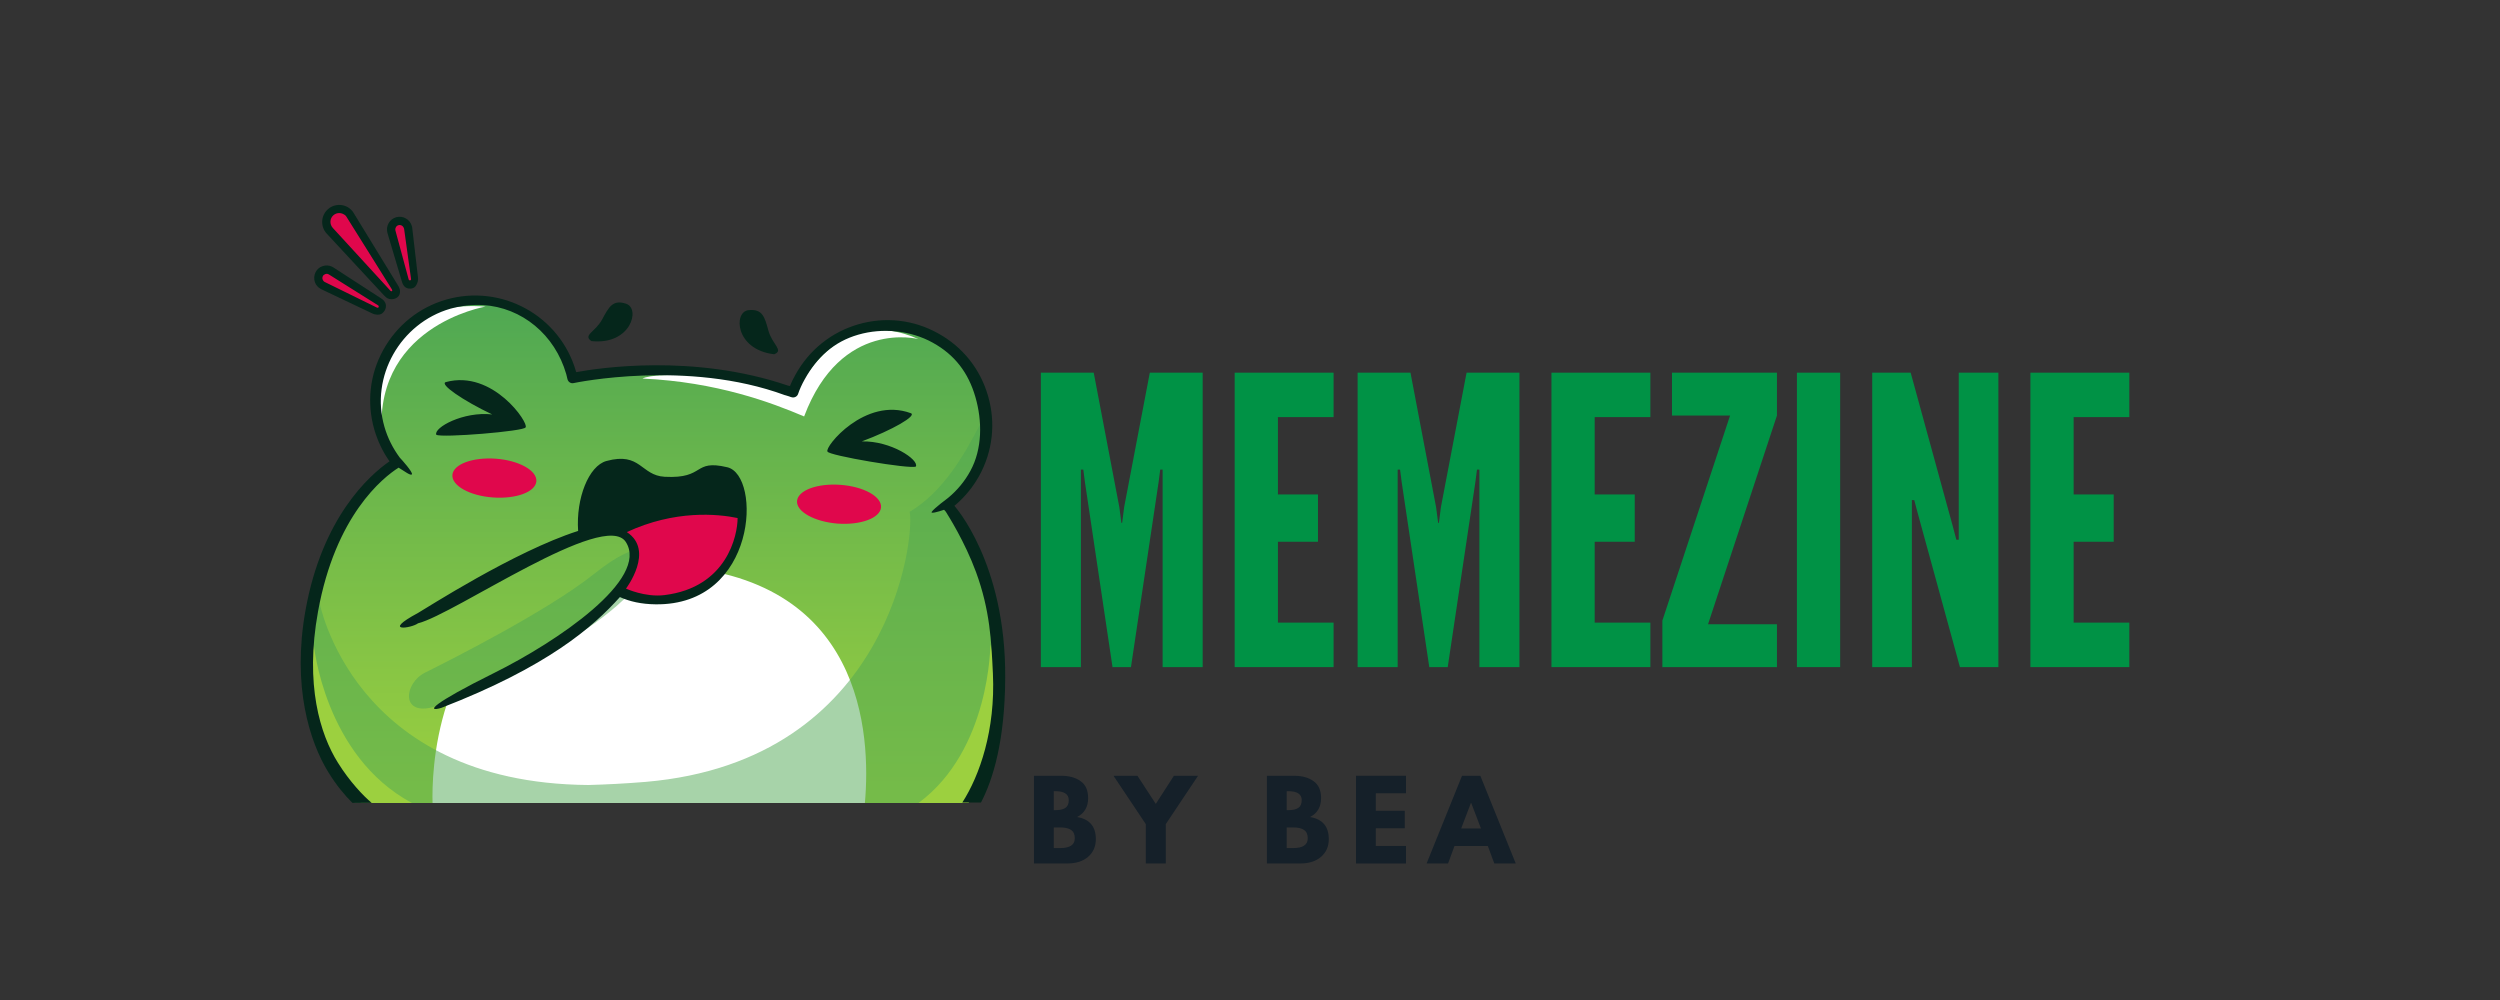 <svg xmlns="http://www.w3.org/2000/svg" xmlns:xlink="http://www.w3.org/1999/xlink" width="250" zoomAndPan="magnify" viewBox="0 0 187.5 75" height="100" preserveAspectRatio="xMidYMid meet" version="1.0"><rect x="0" y="0" width="187.5" height="75" fill="#333333" stroke="none"/><defs><g/><clipPath id="debdf9015c"><path d="M 22 22 L 75 22 L 75 60.227 L 22 60.227 Z M 22 22 " clip-rule="nonzero"/></clipPath><clipPath id="c556221e77"><path d="M 27.109 60.227 L 72.621 60.227 C 72.621 60.227 74.52 57.809 74.766 53.988 C 75.113 48.582 74.012 44.664 74.012 44.664 C 73.152 40.418 71.25 38.363 71.25 38.363 C 71.25 38.363 71.164 38.277 71.027 38.129 C 71.621 37.684 72.164 37.141 72.621 36.512 C 72.621 36.512 73.969 33.18 73.957 32 C 73.945 30.871 72.621 27.699 72.621 27.699 C 71.992 26.824 71.164 26.082 70.168 25.527 C 66.543 23.527 61.977 24.848 59.98 28.488 C 59.777 28.859 59.59 29.262 59.449 29.648 C 59.27 29.594 59.109 29.531 58.941 29.496 C 50.891 26.742 42.871 28.594 42.871 28.594 C 42.871 28.594 42.809 28.336 42.766 28.188 C 41.617 24.195 37.453 21.91 33.484 23.059 C 29.5 24.207 27.219 28.379 28.363 32.359 C 28.641 33.328 29.098 34.191 29.691 34.938 C 28.238 35.84 24.414 38.863 23.215 46.102 C 21.598 55.734 26.238 59.598 27.109 60.227 Z M 58.992 53.562 C 58.461 54.934 58.207 54.383 58.156 53.508 C 58.102 52.648 59.195 53.039 58.992 53.562 Z M 58.992 53.562 " clip-rule="nonzero"/></clipPath><linearGradient x1="247.74" gradientTransform="matrix(0.106, 0, 0, -0.106, 22.533, 44.96)" y1="-143.424" x2="247.74" gradientUnits="userSpaceOnUse" y2="216.576" id="b67df96ce0"><stop stop-opacity="1" stop-color="rgb(61.2%, 81.599%, 24.699%)" offset="0"/><stop stop-opacity="1" stop-color="rgb(61.079%, 81.537%, 24.73%)" offset="0.008"/><stop stop-opacity="1" stop-color="rgb(60.84%, 81.413%, 24.791%)" offset="0.016"/><stop stop-opacity="1" stop-color="rgb(60.599%, 81.287%, 24.854%)" offset="0.023"/><stop stop-opacity="1" stop-color="rgb(60.358%, 81.161%, 24.916%)" offset="0.031"/><stop stop-opacity="1" stop-color="rgb(60.117%, 81.036%, 24.979%)" offset="0.039"/><stop stop-opacity="1" stop-color="rgb(59.875%, 80.911%, 25.041%)" offset="0.047"/><stop stop-opacity="1" stop-color="rgb(59.634%, 80.786%, 25.102%)" offset="0.055"/><stop stop-opacity="1" stop-color="rgb(59.393%, 80.659%, 25.165%)" offset="0.062"/><stop stop-opacity="1" stop-color="rgb(59.152%, 80.534%, 25.227%)" offset="0.07"/><stop stop-opacity="1" stop-color="rgb(58.911%, 80.409%, 25.29%)" offset="0.078"/><stop stop-opacity="1" stop-color="rgb(58.669%, 80.284%, 25.352%)" offset="0.086"/><stop stop-opacity="1" stop-color="rgb(58.427%, 80.159%, 25.415%)" offset="0.094"/><stop stop-opacity="1" stop-color="rgb(58.186%, 80.032%, 25.476%)" offset="0.102"/><stop stop-opacity="1" stop-color="rgb(57.945%, 79.907%, 25.539%)" offset="0.109"/><stop stop-opacity="1" stop-color="rgb(57.704%, 79.782%, 25.601%)" offset="0.117"/><stop stop-opacity="1" stop-color="rgb(57.463%, 79.657%, 25.664%)" offset="0.125"/><stop stop-opacity="1" stop-color="rgb(57.222%, 79.532%, 25.726%)" offset="0.133"/><stop stop-opacity="1" stop-color="rgb(56.981%, 79.405%, 25.789%)" offset="0.141"/><stop stop-opacity="1" stop-color="rgb(56.74%, 79.28%, 25.85%)" offset="0.148"/><stop stop-opacity="1" stop-color="rgb(56.499%, 79.155%, 25.912%)" offset="0.156"/><stop stop-opacity="1" stop-color="rgb(56.256%, 79.03%, 25.975%)" offset="0.164"/><stop stop-opacity="1" stop-color="rgb(56.015%, 78.905%, 26.038%)" offset="0.172"/><stop stop-opacity="1" stop-color="rgb(55.774%, 78.78%, 26.1%)" offset="0.18"/><stop stop-opacity="1" stop-color="rgb(55.533%, 78.653%, 26.163%)" offset="0.188"/><stop stop-opacity="1" stop-color="rgb(55.292%, 78.528%, 26.224%)" offset="0.195"/><stop stop-opacity="1" stop-color="rgb(55.051%, 78.403%, 26.286%)" offset="0.203"/><stop stop-opacity="1" stop-color="rgb(54.81%, 78.278%, 26.349%)" offset="0.211"/><stop stop-opacity="1" stop-color="rgb(54.568%, 78.152%, 26.411%)" offset="0.219"/><stop stop-opacity="1" stop-color="rgb(54.327%, 78.026%, 26.474%)" offset="0.227"/><stop stop-opacity="1" stop-color="rgb(54.086%, 77.901%, 26.537%)" offset="0.234"/><stop stop-opacity="1" stop-color="rgb(53.844%, 77.776%, 26.598%)" offset="0.242"/><stop stop-opacity="1" stop-color="rgb(53.603%, 77.65%, 26.66%)" offset="0.25"/><stop stop-opacity="1" stop-color="rgb(53.362%, 77.525%, 26.723%)" offset="0.258"/><stop stop-opacity="1" stop-color="rgb(53.12%, 77.399%, 26.785%)" offset="0.266"/><stop stop-opacity="1" stop-color="rgb(52.879%, 77.274%, 26.848%)" offset="0.273"/><stop stop-opacity="1" stop-color="rgb(52.638%, 77.148%, 26.91%)" offset="0.281"/><stop stop-opacity="1" stop-color="rgb(52.397%, 77.023%, 26.971%)" offset="0.289"/><stop stop-opacity="1" stop-color="rgb(52.156%, 76.898%, 27.034%)" offset="0.297"/><stop stop-opacity="1" stop-color="rgb(51.915%, 76.772%, 27.097%)" offset="0.305"/><stop stop-opacity="1" stop-color="rgb(51.674%, 76.646%, 27.159%)" offset="0.312"/><stop stop-opacity="1" stop-color="rgb(51.431%, 76.521%, 27.222%)" offset="0.32"/><stop stop-opacity="1" stop-color="rgb(51.19%, 76.396%, 27.284%)" offset="0.328"/><stop stop-opacity="1" stop-color="rgb(50.949%, 76.271%, 27.345%)" offset="0.336"/><stop stop-opacity="1" stop-color="rgb(50.708%, 76.144%, 27.408%)" offset="0.344"/><stop stop-opacity="1" stop-color="rgb(50.467%, 76.019%, 27.47%)" offset="0.352"/><stop stop-opacity="1" stop-color="rgb(50.226%, 75.894%, 27.533%)" offset="0.359"/><stop stop-opacity="1" stop-color="rgb(49.985%, 75.769%, 27.596%)" offset="0.367"/><stop stop-opacity="1" stop-color="rgb(49.744%, 75.644%, 27.658%)" offset="0.375"/><stop stop-opacity="1" stop-color="rgb(49.503%, 75.519%, 27.719%)" offset="0.383"/><stop stop-opacity="1" stop-color="rgb(49.26%, 75.392%, 27.782%)" offset="0.391"/><stop stop-opacity="1" stop-color="rgb(49.019%, 75.267%, 27.844%)" offset="0.398"/><stop stop-opacity="1" stop-color="rgb(48.778%, 75.142%, 27.907%)" offset="0.406"/><stop stop-opacity="1" stop-color="rgb(48.537%, 75.017%, 27.969%)" offset="0.414"/><stop stop-opacity="1" stop-color="rgb(48.296%, 74.892%, 28.032%)" offset="0.422"/><stop stop-opacity="1" stop-color="rgb(48.055%, 74.765%, 28.093%)" offset="0.43"/><stop stop-opacity="1" stop-color="rgb(47.813%, 74.64%, 28.156%)" offset="0.438"/><stop stop-opacity="1" stop-color="rgb(47.572%, 74.515%, 28.218%)" offset="0.445"/><stop stop-opacity="1" stop-color="rgb(47.331%, 74.39%, 28.281%)" offset="0.453"/><stop stop-opacity="1" stop-color="rgb(47.09%, 74.265%, 28.343%)" offset="0.461"/><stop stop-opacity="1" stop-color="rgb(46.848%, 74.138%, 28.406%)" offset="0.469"/><stop stop-opacity="1" stop-color="rgb(46.606%, 74.013%, 28.467%)" offset="0.477"/><stop stop-opacity="1" stop-color="rgb(46.365%, 73.888%, 28.529%)" offset="0.484"/><stop stop-opacity="1" stop-color="rgb(46.124%, 73.763%, 28.592%)" offset="0.492"/><stop stop-opacity="1" stop-color="rgb(45.883%, 73.637%, 28.654%)" offset="0.5"/><stop stop-opacity="1" stop-color="rgb(45.642%, 73.511%, 28.717%)" offset="0.508"/><stop stop-opacity="1" stop-color="rgb(45.401%, 73.386%, 28.78%)" offset="0.516"/><stop stop-opacity="1" stop-color="rgb(45.16%, 73.26%, 28.841%)" offset="0.523"/><stop stop-opacity="1" stop-color="rgb(44.919%, 73.135%, 28.903%)" offset="0.531"/><stop stop-opacity="1" stop-color="rgb(44.678%, 73.01%, 28.966%)" offset="0.539"/><stop stop-opacity="1" stop-color="rgb(44.435%, 72.885%, 29.028%)" offset="0.547"/><stop stop-opacity="1" stop-color="rgb(44.194%, 72.758%, 29.091%)" offset="0.555"/><stop stop-opacity="1" stop-color="rgb(43.953%, 72.633%, 29.153%)" offset="0.562"/><stop stop-opacity="1" stop-color="rgb(43.712%, 72.508%, 29.214%)" offset="0.57"/><stop stop-opacity="1" stop-color="rgb(43.471%, 72.383%, 29.277%)" offset="0.578"/><stop stop-opacity="1" stop-color="rgb(43.23%, 72.258%, 29.34%)" offset="0.586"/><stop stop-opacity="1" stop-color="rgb(42.989%, 72.131%, 29.402%)" offset="0.594"/><stop stop-opacity="1" stop-color="rgb(42.747%, 72.006%, 29.465%)" offset="0.602"/><stop stop-opacity="1" stop-color="rgb(42.506%, 71.881%, 29.527%)" offset="0.609"/><stop stop-opacity="1" stop-color="rgb(42.265%, 71.756%, 29.588%)" offset="0.617"/><stop stop-opacity="1" stop-color="rgb(42.023%, 71.631%, 29.651%)" offset="0.625"/><stop stop-opacity="1" stop-color="rgb(41.782%, 71.504%, 29.713%)" offset="0.633"/><stop stop-opacity="1" stop-color="rgb(41.541%, 71.379%, 29.776%)" offset="0.641"/><stop stop-opacity="1" stop-color="rgb(41.299%, 71.254%, 29.839%)" offset="0.648"/><stop stop-opacity="1" stop-color="rgb(41.058%, 71.129%, 29.901%)" offset="0.656"/><stop stop-opacity="1" stop-color="rgb(40.817%, 71.004%, 29.962%)" offset="0.664"/><stop stop-opacity="1" stop-color="rgb(40.576%, 70.877%, 30.025%)" offset="0.672"/><stop stop-opacity="1" stop-color="rgb(40.335%, 70.752%, 30.087%)" offset="0.68"/><stop stop-opacity="1" stop-color="rgb(40.094%, 70.627%, 30.15%)" offset="0.688"/><stop stop-opacity="1" stop-color="rgb(39.853%, 70.502%, 30.212%)" offset="0.695"/><stop stop-opacity="1" stop-color="rgb(39.61%, 70.377%, 30.275%)" offset="0.703"/><stop stop-opacity="1" stop-color="rgb(39.369%, 70.25%, 30.336%)" offset="0.711"/><stop stop-opacity="1" stop-color="rgb(39.128%, 70.125%, 30.399%)" offset="0.719"/><stop stop-opacity="1" stop-color="rgb(38.887%, 70%, 30.461%)" offset="0.727"/><stop stop-opacity="1" stop-color="rgb(38.646%, 69.875%, 30.524%)" offset="0.734"/><stop stop-opacity="1" stop-color="rgb(38.405%, 69.749%, 30.586%)" offset="0.742"/><stop stop-opacity="1" stop-color="rgb(38.164%, 69.624%, 30.649%)" offset="0.75"/><stop stop-opacity="1" stop-color="rgb(37.923%, 69.498%, 30.71%)" offset="0.758"/><stop stop-opacity="1" stop-color="rgb(37.682%, 69.373%, 30.772%)" offset="0.766"/><stop stop-opacity="1" stop-color="rgb(37.44%, 69.247%, 30.835%)" offset="0.773"/><stop stop-opacity="1" stop-color="rgb(37.198%, 69.122%, 30.898%)" offset="0.781"/><stop stop-opacity="1" stop-color="rgb(36.957%, 68.997%, 30.96%)" offset="0.789"/><stop stop-opacity="1" stop-color="rgb(36.716%, 68.871%, 31.023%)" offset="0.797"/><stop stop-opacity="1" stop-color="rgb(36.475%, 68.745%, 31.084%)" offset="0.805"/><stop stop-opacity="1" stop-color="rgb(36.234%, 68.62%, 31.146%)" offset="0.812"/><stop stop-opacity="1" stop-color="rgb(35.992%, 68.495%, 31.209%)" offset="0.82"/><stop stop-opacity="1" stop-color="rgb(35.751%, 68.37%, 31.271%)" offset="0.828"/><stop stop-opacity="1" stop-color="rgb(35.51%, 68.243%, 31.334%)" offset="0.836"/><stop stop-opacity="1" stop-color="rgb(35.269%, 68.118%, 31.396%)" offset="0.844"/><stop stop-opacity="1" stop-color="rgb(35.028%, 67.993%, 31.458%)" offset="0.852"/><stop stop-opacity="1" stop-color="rgb(34.785%, 67.868%, 31.52%)" offset="0.859"/><stop stop-opacity="1" stop-color="rgb(34.544%, 67.743%, 31.583%)" offset="0.867"/><stop stop-opacity="1" stop-color="rgb(34.303%, 67.616%, 31.645%)" offset="0.875"/><stop stop-opacity="1" stop-color="rgb(34.062%, 67.491%, 31.708%)" offset="0.883"/><stop stop-opacity="1" stop-color="rgb(33.821%, 67.366%, 31.77%)" offset="0.891"/><stop stop-opacity="1" stop-color="rgb(33.58%, 67.241%, 31.831%)" offset="0.898"/><stop stop-opacity="1" stop-color="rgb(33.339%, 67.116%, 31.894%)" offset="0.906"/><stop stop-opacity="1" stop-color="rgb(33.098%, 66.989%, 31.956%)" offset="0.914"/><stop stop-opacity="1" stop-color="rgb(32.857%, 66.864%, 32.019%)" offset="0.922"/><stop stop-opacity="1" stop-color="rgb(32.614%, 66.739%, 32.082%)" offset="0.93"/><stop stop-opacity="1" stop-color="rgb(32.373%, 66.614%, 32.144%)" offset="0.938"/><stop stop-opacity="1" stop-color="rgb(32.132%, 66.489%, 32.205%)" offset="0.945"/><stop stop-opacity="1" stop-color="rgb(31.891%, 66.364%, 32.268%)" offset="0.953"/><stop stop-opacity="1" stop-color="rgb(31.65%, 66.237%, 32.33%)" offset="0.961"/><stop stop-opacity="1" stop-color="rgb(31.409%, 66.112%, 32.393%)" offset="0.969"/><stop stop-opacity="1" stop-color="rgb(31.143%, 65.974%, 32.462%)" offset="1"/></linearGradient><clipPath id="ef666f5533"><path d="M 32 42 L 65 42 L 65 60.227 L 32 60.227 Z M 32 42 " clip-rule="nonzero"/></clipPath><clipPath id="dd4e28c1a7"><path d="M 22 31 L 75 31 L 75 60.227 L 22 60.227 Z M 22 31 " clip-rule="nonzero"/></clipPath><clipPath id="8bdf2250ff"><path d="M 23 48 L 75 48 L 75 60.227 L 23 60.227 Z M 23 48 " clip-rule="nonzero"/></clipPath><clipPath id="892fd656d8"><path d="M 22 22 L 76 22 L 76 60.227 L 22 60.227 Z M 22 22 " clip-rule="nonzero"/></clipPath><clipPath id="c2d97cc995"><path d="M 23 15.227 L 67 15.227 L 67 45 L 23 45 Z M 23 15.227 " clip-rule="nonzero"/></clipPath><clipPath id="60eedf69e3"><path d="M 23 15.227 L 32 15.227 L 32 24 L 23 24 Z M 23 15.227 " clip-rule="nonzero"/></clipPath></defs><g fill="#009245" fill-opacity="1"><g transform="translate(76.861, 50.033)"><g><path d="M 6.578 0 L 4.508 -13.879 L 4.387 -14.812 L 4.207 -14.812 L 4.207 0 L 1.203 0 L 1.203 -22.082 L 5.168 -22.082 L 7.09 -11.988 L 7.242 -10.816 L 7.301 -10.816 L 7.449 -11.988 L 9.375 -22.082 L 13.34 -22.082 L 13.34 0 L 10.336 0 L 10.336 -14.812 L 10.156 -14.812 L 10.035 -13.879 L 7.961 0 Z M 6.578 0 "/></g></g></g><g fill="#009245" fill-opacity="1"><g transform="translate(91.398, 50.033)"><g><path d="M 1.203 -22.082 L 8.621 -22.082 L 8.621 -18.75 L 4.445 -18.75 L 4.445 -12.949 L 7.449 -12.949 L 7.449 -9.402 L 4.445 -9.402 L 4.445 -3.336 L 8.621 -3.336 L 8.621 0 L 1.203 0 Z M 1.203 -22.082 "/></g></g></g><g fill="#009245" fill-opacity="1"><g transform="translate(100.618, 50.033)"><g><path d="M 6.578 0 L 4.508 -13.879 L 4.387 -14.812 L 4.207 -14.812 L 4.207 0 L 1.203 0 L 1.203 -22.082 L 5.168 -22.082 L 7.09 -11.988 L 7.242 -10.816 L 7.301 -10.816 L 7.449 -11.988 L 9.375 -22.082 L 13.34 -22.082 L 13.34 0 L 10.336 0 L 10.336 -14.812 L 10.156 -14.812 L 10.035 -13.879 L 7.961 0 Z M 6.578 0 "/></g></g></g><g fill="#009245" fill-opacity="1"><g transform="translate(115.156, 50.033)"><g><path d="M 1.203 -22.082 L 8.621 -22.082 L 8.621 -18.75 L 4.445 -18.75 L 4.445 -12.949 L 7.449 -12.949 L 7.449 -9.402 L 4.445 -9.402 L 4.445 -3.336 L 8.621 -3.336 L 8.621 0 L 1.203 0 Z M 1.203 -22.082 "/></g></g></g><g fill="#009245" fill-opacity="1"><g transform="translate(124.376, 50.033)"><g><path d="M 0.301 -3.484 L 5.379 -18.867 L 1.023 -18.867 L 1.023 -22.082 L 8.895 -22.082 L 8.895 -18.867 L 3.727 -3.215 L 8.895 -3.215 L 8.895 0 L 0.301 0 Z M 0.301 -3.484 "/></g></g></g><g fill="#009245" fill-opacity="1"><g transform="translate(133.567, 50.033)"><g><path d="M 1.203 -22.082 L 4.445 -22.082 L 4.445 0 L 1.203 0 Z M 1.203 -22.082 "/></g></g></g><g fill="#009245" fill-opacity="1"><g transform="translate(139.214, 50.033)"><g><path d="M 4.625 -11.508 L 4.355 -12.527 L 4.176 -12.527 L 4.176 0 L 1.203 0 L 1.203 -22.082 L 4.086 -22.082 L 7.242 -10.574 L 7.512 -9.555 L 7.691 -9.555 L 7.691 -22.082 L 10.664 -22.082 L 10.664 0 L 7.781 0 Z M 4.625 -11.508 "/></g></g></g><g fill="#009245" fill-opacity="1"><g transform="translate(151.078, 50.033)"><g><path d="M 1.203 -22.082 L 8.621 -22.082 L 8.621 -18.75 L 4.445 -18.75 L 4.445 -12.949 L 7.449 -12.949 L 7.449 -9.402 L 4.445 -9.402 L 4.445 -3.336 L 8.621 -3.336 L 8.621 0 L 1.203 0 Z M 1.203 -22.082 "/></g></g></g><g fill="#152029" fill-opacity="1"><g transform="translate(77.063, 64.761)"><g><path d="M 0.484 -6.578 L 2.516 -6.578 C 3.129 -6.578 3.617 -6.441 3.984 -6.172 C 4.359 -5.91 4.547 -5.488 4.547 -4.906 C 4.547 -4.238 4.27 -3.766 3.719 -3.484 C 4.656 -3.328 5.125 -2.773 5.125 -1.828 C 5.125 -1.273 4.93 -0.832 4.547 -0.5 C 4.16 -0.164 3.633 0 2.969 0 L 0.484 0 Z M 1.969 -4 L 2.094 -4 C 2.426 -4 2.676 -4.055 2.844 -4.172 C 3.008 -4.285 3.094 -4.477 3.094 -4.75 C 3.094 -5.195 2.758 -5.422 2.094 -5.422 L 1.969 -5.422 Z M 1.969 -1.156 L 2.453 -1.156 C 3.18 -1.156 3.547 -1.398 3.547 -1.891 C 3.547 -2.18 3.453 -2.391 3.266 -2.516 C 3.086 -2.641 2.816 -2.703 2.453 -2.703 L 1.969 -2.703 Z M 1.969 -1.156 "/></g></g></g><g fill="#152029" fill-opacity="1"><g transform="translate(83.746, 64.761)"><g><path d="M -0.234 -6.578 L 1.562 -6.578 L 2.938 -4.469 L 4.297 -6.578 L 6.109 -6.578 L 3.688 -2.953 L 3.688 0 L 2.188 0 L 2.188 -2.953 Z M -0.234 -6.578 "/></g></g></g><g fill="#152029" fill-opacity="1"><g transform="translate(90.986, 64.761)"><g/></g></g><g fill="#152029" fill-opacity="1"><g transform="translate(94.534, 64.761)"><g><path d="M 0.484 -6.578 L 2.516 -6.578 C 3.129 -6.578 3.617 -6.441 3.984 -6.172 C 4.359 -5.91 4.547 -5.488 4.547 -4.906 C 4.547 -4.238 4.27 -3.766 3.719 -3.484 C 4.656 -3.328 5.125 -2.773 5.125 -1.828 C 5.125 -1.273 4.93 -0.832 4.547 -0.5 C 4.16 -0.164 3.633 0 2.969 0 L 0.484 0 Z M 1.969 -4 L 2.094 -4 C 2.426 -4 2.676 -4.055 2.844 -4.172 C 3.008 -4.285 3.094 -4.477 3.094 -4.75 C 3.094 -5.195 2.758 -5.422 2.094 -5.422 L 1.969 -5.422 Z M 1.969 -1.156 L 2.453 -1.156 C 3.18 -1.156 3.547 -1.398 3.547 -1.891 C 3.547 -2.18 3.453 -2.391 3.266 -2.516 C 3.086 -2.641 2.816 -2.703 2.453 -2.703 L 1.969 -2.703 Z M 1.969 -1.156 "/></g></g></g><g fill="#152029" fill-opacity="1"><g transform="translate(101.216, 64.761)"><g><path d="M 4.234 -6.578 L 4.234 -5.266 L 1.969 -5.266 L 1.969 -3.953 L 4.141 -3.953 L 4.141 -2.641 L 1.969 -2.641 L 1.969 -1.312 L 4.234 -1.312 L 4.234 0 L 0.484 0 L 0.484 -6.578 Z M 4.234 -6.578 "/></g></g></g><g fill="#152029" fill-opacity="1"><g transform="translate(107.213, 64.761)"><g><path d="M 3.812 -6.578 L 6.469 0 L 4.859 0 L 4.375 -1.312 L 1.875 -1.312 L 1.391 0 L -0.219 0 L 2.438 -6.578 Z M 3.859 -2.625 L 3.125 -4.547 L 3.109 -4.547 L 2.375 -2.625 Z M 3.859 -2.625 "/></g></g></g><g clip-path="url(#debdf9015c)"><g clip-path="url(#c556221e77)"><path fill="url(#b67df96ce0)" d="M 21.598 60.227 L 21.598 21.91 L 75.113 21.91 L 75.113 60.227 Z M 21.598 60.227 " fill-rule="nonzero"/></g></g><path fill="#ffffff" d="M 68.883 25.434 C 68.883 25.434 63.07 23.887 60.309 31.234 C 57.879 30.199 53.758 28.645 48.184 28.391 C 49.223 27.859 55.254 28.051 59.629 29.551 C 60.535 27.848 63.336 22.961 68.883 25.434 Z M 28.703 33.297 C 27.598 24.473 36.414 22.996 36.414 22.996 C 26.973 22.227 27.59 32.562 28.703 33.297 Z M 28.703 33.297 " fill-opacity="1" fill-rule="nonzero"/><g clip-path="url(#ef666f5533)"><path fill="#ffffff" d="M 64.867 60.227 L 32.441 60.227 C 32.41 59.148 32.441 56.062 33.527 52.766 C 36.934 51.434 46.184 46.898 47.332 42.25 C 47.832 42.238 49.426 42.418 49.957 42.441 C 64.781 43.121 65.324 55.086 64.867 60.227 Z M 49.551 43.035 C 49.168 42.375 48.414 44.484 49.551 44.176 C 50.688 43.867 49.934 43.695 49.551 43.035 Z M 49.551 43.035 " fill-opacity="1" fill-rule="nonzero"/></g><g clip-path="url(#dd4e28c1a7)"><path fill="#4fa853" d="M 23.777 54.859 C 23.629 54.691 23.629 54.008 23.477 53.828 C 23.445 53.754 23.414 53.648 23.395 53.531 C 22.023 48.656 23.934 45.059 23.934 45.059 C 23.934 45.059 26.355 58.734 44.125 58.875 C 45.473 58.84 46.906 58.766 48.426 58.641 C 66.875 57.055 68.637 40.086 68.223 38.387 C 70.77 36.875 72.375 34.012 73.492 31.852 C 73.492 31.852 74.637 33.852 72.609 36.223 C 71.973 36.969 71.559 37.789 71.047 38.172 C 71.547 38.672 72.66 39.703 73.234 41.641 C 77.004 54.402 72.621 60.227 72.621 60.227 L 26.613 60.227 C 25.051 58.363 24.18 56.457 23.777 54.859 Z M 48.703 41.48 C 48.703 41.48 48.117 40.203 44.551 43.047 C 40.992 45.887 33.441 49.668 31.867 50.453 C 30.297 51.242 30.02 53.766 32.602 53 C 35.184 52.23 49.211 45.762 48.703 41.48 Z M 48.703 41.48 " fill-opacity="0.498" fill-rule="nonzero"/></g><g clip-path="url(#8bdf2250ff)"><path fill="#9cd03f" d="M 23.531 48.324 C 23.531 48.324 24.316 56.711 30.902 60.227 C 30.062 60.227 27.863 60.227 27.863 60.227 C 27.863 60.227 22.375 56.371 23.531 48.324 Z M 74.277 48.324 C 74.277 48.324 74.285 56.246 68.883 60.227 C 71.707 60.227 72.609 60.227 72.609 60.227 C 72.609 60.227 76.188 55.777 74.277 48.324 Z M 74.277 48.324 " fill-opacity="1" fill-rule="nonzero"/></g><g clip-path="url(#892fd656d8)"><path fill="#05261b" d="M 45.164 23.953 C 45.676 22.996 45.973 22.453 46.961 22.781 C 48.055 23.145 47.312 25.898 44.359 25.582 C 43.688 25.133 44.645 24.91 45.164 23.953 Z M 58.059 26.57 C 58.812 26.285 57.93 25.859 57.633 24.805 C 57.348 23.75 57.176 23.152 56.137 23.262 C 55 23.379 55.117 26.219 58.059 26.57 Z M 54.543 35.043 C 51.93 34.426 52.93 35.926 49.848 35.758 C 48.055 35.66 48.055 33.871 45.484 34.574 C 44.156 34.938 43.191 37.363 43.359 39.82 C 38.582 41.344 31.848 45.695 31.348 45.973 C 28.555 47.473 30.883 47.113 31.348 46.75 C 34.09 46.07 45.367 38.184 46.938 40.652 C 48.711 43.43 41.809 48.113 37.074 50.465 C 32.336 52.816 31.953 53.426 33.09 53.094 C 41.098 49.996 44.484 47.016 46.492 44.781 C 47.227 45.113 48.105 45.312 49.16 45.324 C 56.805 45.43 57.133 35.648 54.543 35.043 Z M 33.441 28.656 C 32.922 28.797 34.715 30.039 36.914 31.082 C 34.746 30.84 32.516 32.074 32.719 32.605 C 33.059 32.859 39.398 32.34 39.418 32.051 C 39.695 31.754 36.965 27.699 33.441 28.656 Z M 68.309 30.988 C 68.805 31.168 66.926 32.254 64.633 33.105 C 66.82 33.051 68.934 34.48 68.691 34.988 C 68.328 35.215 62.051 34.148 62.062 33.863 C 61.809 33.543 64.879 29.73 68.309 30.988 Z M 70.805 38.234 C 70.867 38.301 70.922 38.352 70.941 38.387 C 71.109 38.66 72.355 40.609 73.203 42.91 C 74.254 45.781 74.352 48.09 74.469 50.539 C 74.66 54.754 73.48 58.16 72.172 60.191 L 73.574 60.191 C 74.488 58.438 75.371 55.531 75.391 50.828 C 75.445 42.195 71.578 37.938 71.578 37.938 C 72.332 37.309 72.961 36.555 73.438 35.691 C 74.457 33.852 74.691 31.723 74.105 29.699 C 73.523 27.676 72.195 26.008 70.348 24.996 C 68.508 23.973 66.387 23.738 64.367 24.324 C 62.348 24.91 60.684 26.25 59.664 28.094 C 59.504 28.379 59.355 28.668 59.25 28.953 C 59.195 28.945 59.141 28.922 59.078 28.914 C 52.016 26.508 44.898 27.602 43.223 27.91 C 43.211 27.891 43.211 27.879 43.199 27.859 C 42 23.676 37.625 21.27 33.449 22.473 C 31.434 23.059 29.766 24.398 28.746 26.242 C 27.727 28.082 27.492 30.211 28.078 32.234 C 28.332 33.086 28.703 33.883 29.215 34.598 C 27.707 35.641 24.168 38.789 22.914 45.762 C 21.887 51.488 23.234 55.648 24.605 57.883 C 25.23 58.906 25.859 59.648 26.43 60.215 L 27.875 60.215 C 27.27 59.715 26.219 58.617 25.336 57.191 C 24.02 55.086 22.852 51.359 23.852 45.867 C 25.156 38.652 28.715 35.82 29.895 35.074 C 30.34 35.34 30.797 35.703 30.891 35.574 C 30.996 35.438 30.105 34.445 29.988 34.328 C 29.469 33.629 29.074 32.852 28.832 32.008 C 27.746 28.242 30.031 24.238 33.781 23.152 C 34.586 22.93 35.438 22.836 36.223 22.879 C 39.145 23.059 41.617 25.102 42.469 28.062 C 42.5 28.188 42.562 28.445 42.562 28.445 C 42.617 28.656 42.828 28.785 43.031 28.73 C 43.117 28.711 51.559 26.941 58.867 29.637 C 58.887 29.637 58.898 29.648 58.918 29.648 C 59.004 29.668 59.09 29.699 59.184 29.73 C 59.25 29.754 59.312 29.785 59.387 29.797 C 59.578 29.848 59.789 29.742 59.855 29.551 C 59.969 29.211 60.141 28.828 60.352 28.453 C 61.277 26.785 62.551 25.625 64.367 25.102 C 66.195 24.57 68.297 24.781 69.953 25.699 C 71.609 26.613 72.621 27.945 73.152 29.766 C 73.68 31.582 73.68 33.668 72.777 35.32 C 72.355 36.098 71.789 36.777 71.109 37.34 C 71.078 37.363 70.059 38.117 69.879 38.387 C 69.773 38.543 70.305 38.406 70.805 38.234 Z M 70.805 38.234 " fill-opacity="1" fill-rule="nonzero"/></g><g clip-path="url(#c2d97cc995)"><path fill="#e0074c" d="M 40.227 36.098 C 40.164 36.895 38.707 37.438 36.965 37.309 C 35.227 37.184 33.867 36.426 33.93 35.617 C 33.992 34.82 35.449 34.277 37.191 34.402 C 38.93 34.531 40.289 35.297 40.227 36.098 Z M 63.039 36.363 C 61.297 36.234 59.844 36.777 59.777 37.574 C 59.715 38.375 61.086 39.129 62.816 39.27 C 64.559 39.395 66.012 38.852 66.078 38.055 C 66.141 37.246 64.781 36.492 63.039 36.363 Z M 46.949 44.145 C 46.949 44.145 48.383 44.812 49.828 44.633 C 54.523 44.059 55.32 40.152 55.32 38.852 C 53.82 38.543 50.637 38.227 47.012 39.906 C 49.125 41.289 46.949 44.145 46.949 44.145 Z M 28.926 22.004 C 29.066 22.152 29.289 22.188 29.457 22.078 C 29.648 21.953 29.711 21.695 29.586 21.504 L 26.176 16.098 C 26.145 16.055 26.113 16 26.07 15.961 C 25.707 15.566 25.094 15.535 24.699 15.895 C 24.309 16.258 24.273 16.875 24.637 17.27 Z M 30.242 21.004 C 30.297 21.207 30.5 21.344 30.711 21.312 C 30.945 21.281 31.094 21.066 31.062 20.832 L 30.52 17.098 C 30.52 17.078 30.508 17.047 30.508 17.023 C 30.414 16.684 30.062 16.48 29.723 16.566 C 29.383 16.66 29.184 17.012 29.266 17.355 Z M 28.48 23.121 C 28.598 22.93 28.543 22.664 28.344 22.547 L 24.73 20.301 C 24.711 20.293 24.699 20.281 24.68 20.27 C 24.371 20.121 24 20.25 23.84 20.559 C 23.691 20.867 23.816 21.238 24.125 21.398 L 27.938 23.281 C 28.129 23.367 28.375 23.305 28.48 23.121 Z M 28.48 23.121 " fill-opacity="1" fill-rule="nonzero"/></g><g clip-path="url(#60eedf69e3)"><path fill="#05261b" d="M 28.32 23.602 C 28.215 23.602 28.035 23.57 27.938 23.516 L 24.082 21.684 C 23.617 21.453 23.438 20.898 23.66 20.43 C 23.766 20.207 23.957 20.035 24.199 19.961 C 24.434 19.875 24.688 19.898 24.914 20.004 C 24.945 20.016 24.965 20.035 24.988 20.047 L 28.598 22.387 C 28.938 22.602 29.055 22.961 28.84 23.305 C 28.691 23.527 28.566 23.602 28.32 23.602 Z M 24.496 20.535 C 24.465 20.535 24.434 20.547 24.391 20.559 C 24.316 20.59 24.242 20.641 24.211 20.719 C 24.137 20.875 24.199 21.059 24.348 21.145 L 28.27 23.07 C 28.32 23.09 28.375 23.09 28.395 23.039 C 28.418 22.984 28.406 22.93 28.352 22.898 L 24.656 20.578 C 24.648 20.578 24.637 20.566 24.625 20.566 C 24.594 20.547 24.539 20.535 24.496 20.535 Z M 29.34 22.441 C 29.141 22.441 28.98 22.344 28.84 22.195 L 24.496 17.512 C 24.02 16.992 24.062 16.172 24.582 15.703 C 25.102 15.227 25.922 15.266 26.387 15.789 C 26.453 15.852 26.496 15.918 26.516 15.961 L 29.883 21.461 C 30.094 21.801 30.02 22.188 29.734 22.344 C 29.617 22.418 29.469 22.441 29.34 22.441 Z M 25.441 15.98 C 25.285 15.98 25.125 16.035 24.996 16.152 C 24.73 16.395 24.711 16.812 24.953 17.086 L 29.277 21.801 C 29.309 21.844 29.352 21.855 29.383 21.836 C 29.438 21.801 29.426 21.762 29.395 21.707 L 25.996 16.277 C 25.973 16.246 25.953 16.215 25.934 16.184 C 25.793 16.055 25.625 15.98 25.441 15.98 Z M 30.73 21.645 C 30.402 21.645 30.223 21.418 30.137 21.102 L 29.055 17.461 C 28.918 16.949 29.223 16.426 29.723 16.289 C 30.234 16.152 30.754 16.461 30.891 16.961 C 30.902 16.992 30.914 17.035 30.914 17.066 L 31.348 20.801 C 31.379 20.992 31.328 21.207 31.223 21.375 C 31.137 21.535 31.031 21.609 30.84 21.645 C 30.805 21.645 30.773 21.645 30.73 21.645 Z M 29.977 16.875 C 29.945 16.875 29.926 16.875 29.895 16.887 C 29.809 16.906 29.734 16.961 29.691 17.047 C 29.648 17.121 29.637 17.215 29.66 17.301 C 29.66 17.301 30.648 20.93 30.648 20.949 C 30.656 21.004 30.711 21.035 30.754 21.027 C 30.797 21.016 30.805 21.004 30.816 20.992 C 30.828 20.984 30.84 20.949 30.828 20.918 L 30.309 17.172 C 30.309 17.16 30.309 17.152 30.297 17.129 C 30.254 16.98 30.125 16.875 29.977 16.875 Z M 29.977 16.875 " fill-opacity="1" fill-rule="nonzero"/></g></svg>